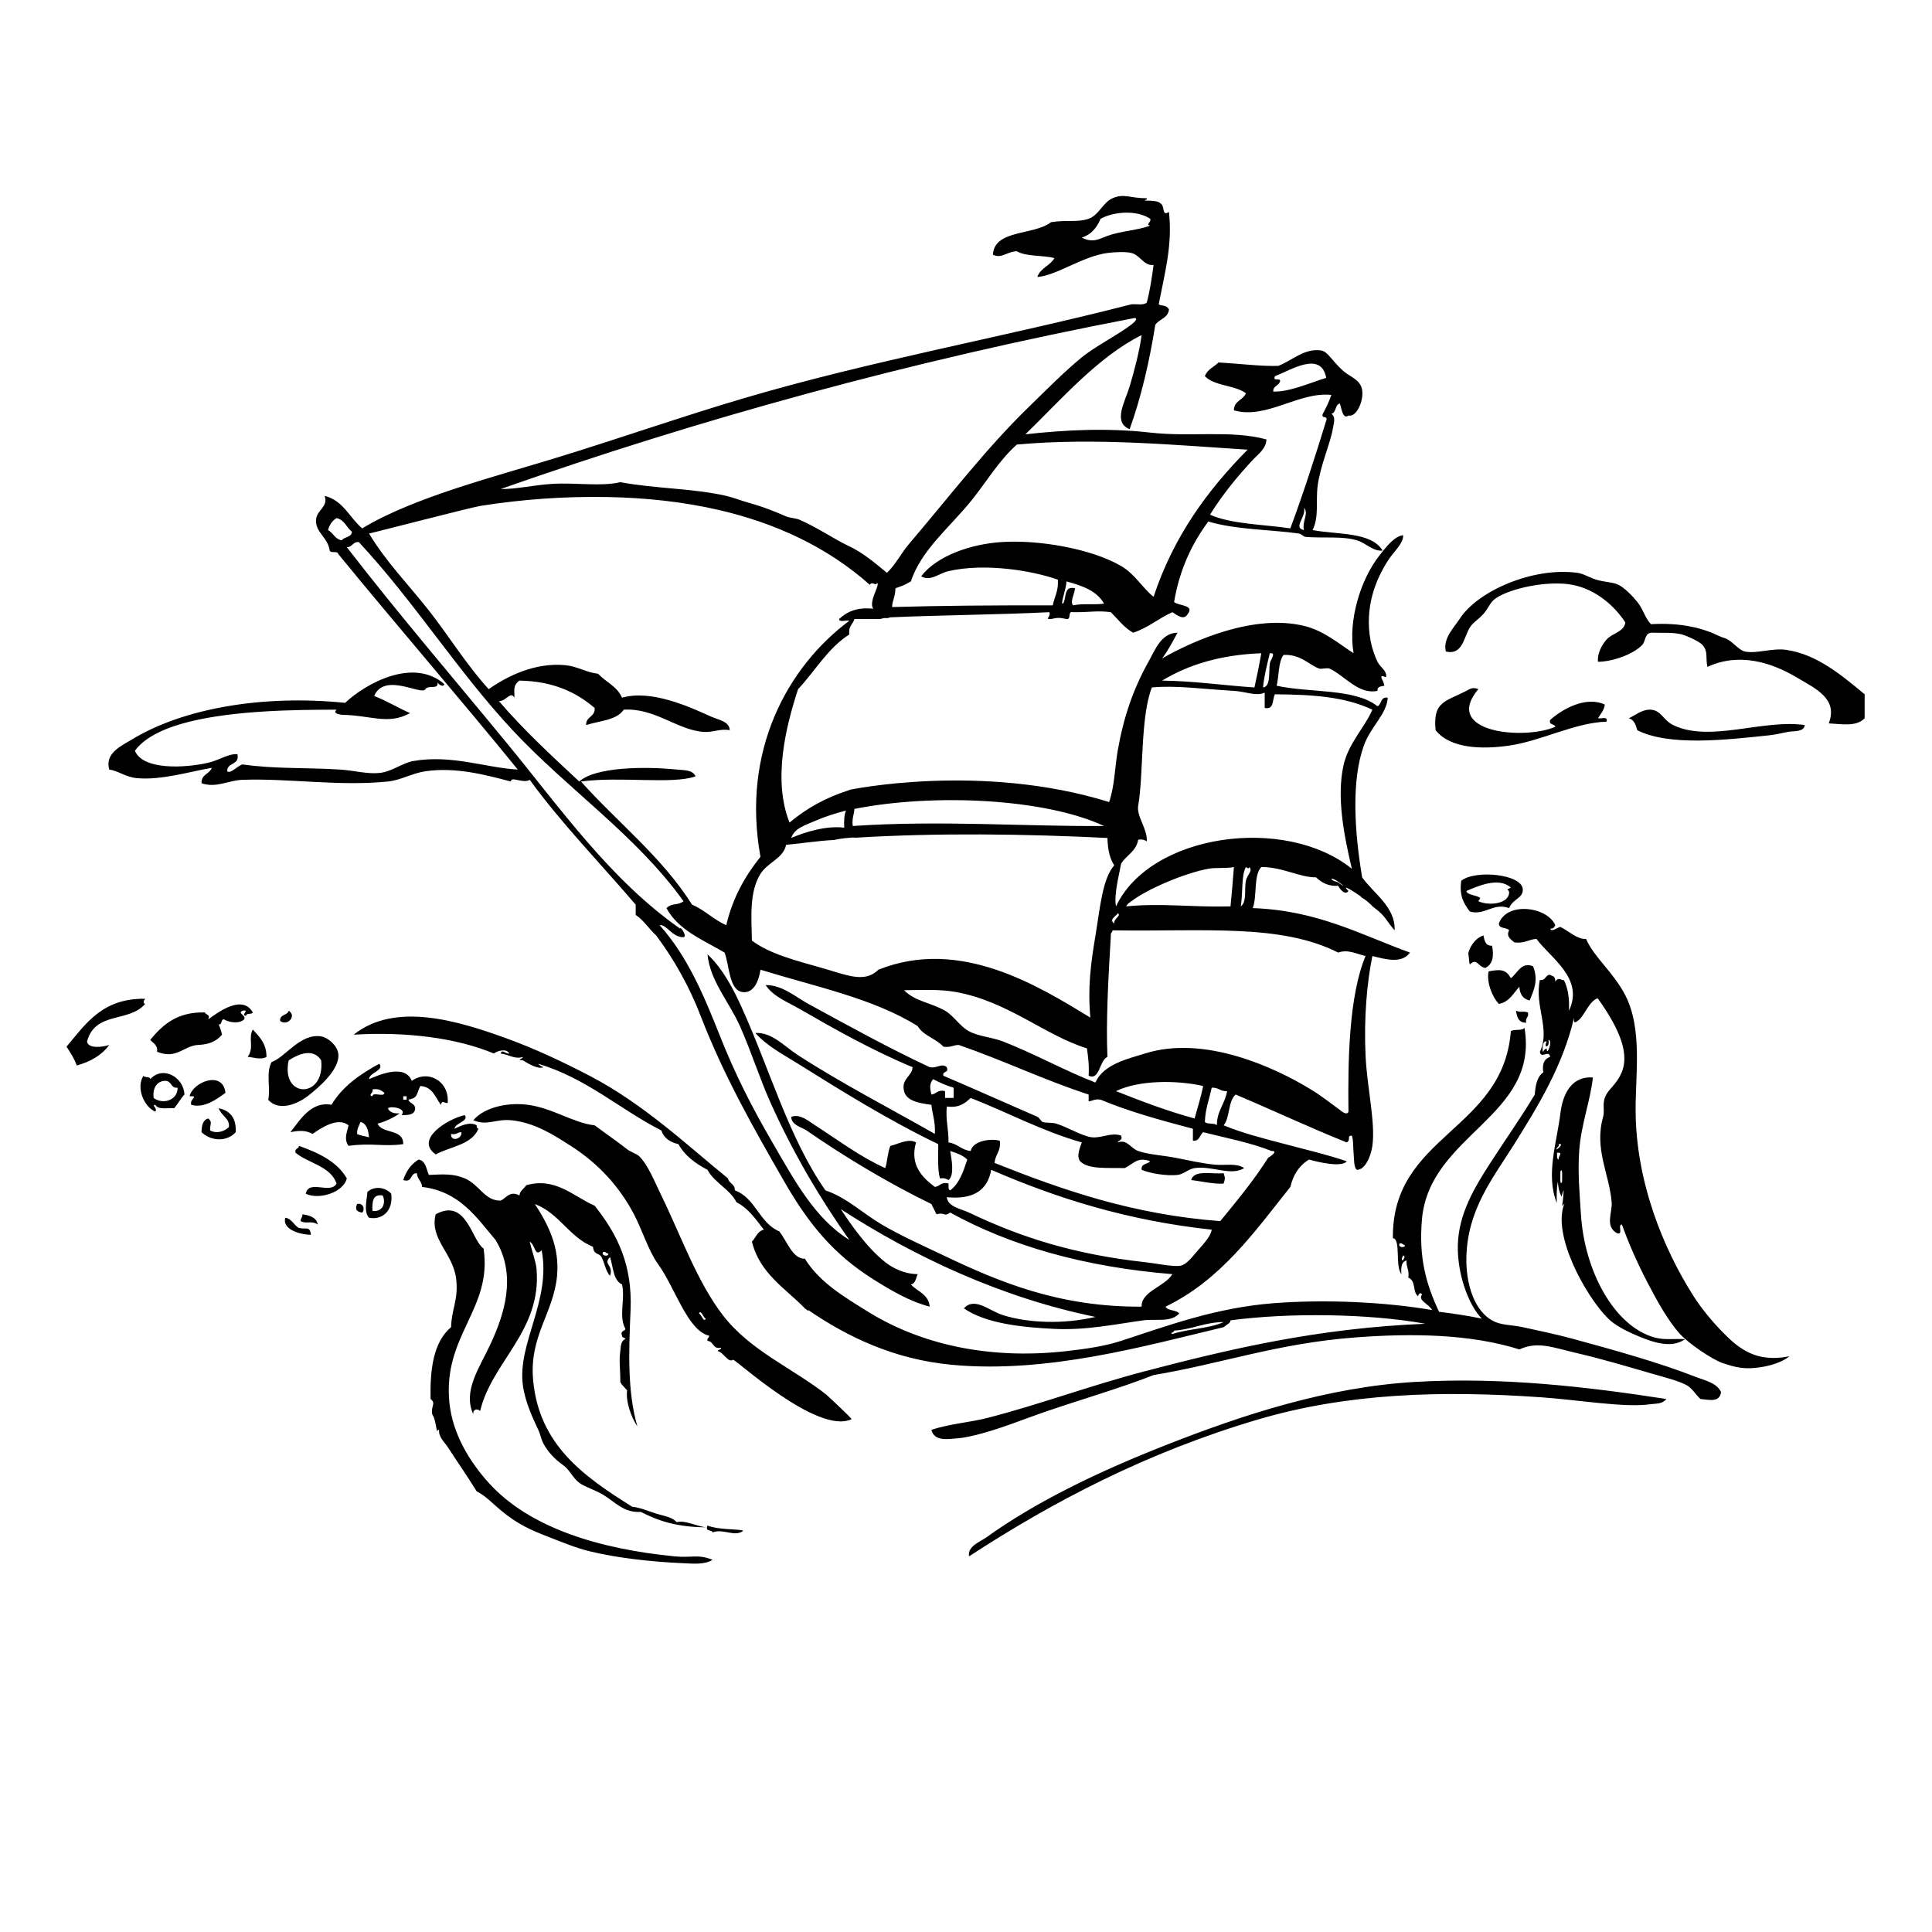 <svg xmlns="http://www.w3.org/2000/svg" xmlns:xlink="http://www.w3.org/1999/xlink" width="1000" zoomAndPan="magnify" viewBox="0 0 750 750" height="1000" preserveAspectRatio="xMidYMid meet" version="1.0"><defs><clipPath id="id1"><path d="M 25.328 76 L 724 76 L 724 607.5 L 25.328 607.5 Z M 25.328 76 " clip-rule="nonzero"/></clipPath></defs><g clip-path="url(#id1)"><path fill="#000000" d="M 593.137 393.027 C 590.926 392.32 590.871 393.238 588.492 392.363 C 588.891 394.848 589.527 397.082 592.473 397.016 C 591.992 394.98 593.617 395.059 593.137 393.027 Z M 320.668 541.301 C 307.531 531.023 291.246 524.371 280.613 510.562 C 270.504 497.43 264.117 479.133 256.727 464.082 C 254.086 458.707 251.66 452.316 248.102 448.809 C 247.203 447.926 244.734 447.152 243.457 446.148 C 239.039 442.691 235.367 440.219 230.848 436.852 C 222.746 435.984 214.562 430.184 204.969 428.887 C 198.004 427.945 188.473 429.379 183.738 434.863 C 188.992 437.188 192.473 434.312 198.332 434.863 C 207.793 435.75 215.59 441.02 221.559 444.824 C 232.344 451.695 240.496 460.703 246.109 471.387 C 249.18 477.23 251.887 485.844 255.398 490.641 C 262.082 499.773 266.824 516.535 275.305 518.531 C 275.27 519.379 274.453 519.449 274.641 520.523 C 277.148 520.664 276.566 523.91 279.953 523.18 C 279.941 524.055 278.785 523.785 278.621 524.504 C 280.879 524.918 282.664 529.234 284.559 527.84 C 285.23 527.352 317.391 557.176 330.555 550.926 C 330.895 550.766 321.055 541.602 320.668 541.301 Z M 271.324 509.895 C 272.098 508.117 273.059 511.629 273.977 511.891 C 273.203 513.664 272.242 510.16 271.324 509.895 Z M 595.129 375.102 C 590.531 373.254 589.16 377.742 586.504 379.75 C 584.648 376.086 581.992 376.293 577.875 377.094 C 577 381.223 579.234 386.973 581.855 389.711 C 585.973 388.957 587.457 385.574 589.82 383.066 C 589.977 386.012 591.273 387.812 593.801 388.383 C 595.605 384.078 597.234 380.34 595.129 375.102 Z M 585.84 289.441 C 598.402 287.629 611.25 280.543 623.66 280.145 C 624.34 277.918 621.594 279.113 620.344 278.82 C 621.32 277.145 622.684 275.852 622.996 273.508 C 615.43 270.027 606.207 275.5 601.762 279.484 C 601.184 281.617 603.484 280.859 603.754 282.141 C 591.645 287.418 559.633 284.418 573.895 267.531 C 571.543 266.574 570.5 267.551 569.25 268.191 C 561.082 272.398 556.145 272.309 557.309 283.469 C 562.973 290.605 575.219 290.977 585.84 289.441 Z M 549.348 536.457 C 515.34 538.445 482.605 549.156 452.469 561.027 C 426.949 571.078 402.586 582.656 382.797 596.883 C 380.527 598.516 375.562 600.16 376.16 604.188 C 408.934 582.812 445.348 563.754 488.297 551.066 C 522.832 540.859 559.191 539.68 598.445 542.438 C 613.094 543.461 630.961 546.605 640.91 545.09 C 642.852 544.793 645.219 545.172 646.883 543.098 C 616.371 538.367 583.219 534.48 549.348 536.457 Z M 575.887 363.148 C 572.227 364.324 570.344 368.16 569.949 370.289 C 570.117 369.848 570.277 373.688 570.578 374.438 C 573.309 371.676 573.645 375.207 576.551 375.766 C 579.637 374.332 579.969 370.84 579.203 367.133 C 576.676 367.227 576.258 365.211 575.887 363.148 Z M 649.539 281.477 C 645.641 279.578 644.926 275.824 640.91 275.496 C 637.52 275.227 634.375 277.98 632.285 278.82 C 634.355 279.402 635.02 281.391 635.602 283.469 C 647.984 289.738 669.848 287.234 686.695 285.457 C 689.039 285.211 691.758 284.582 693.992 284.133 C 696.211 283.684 700.219 284.336 700.629 281.477 C 684.555 279.047 663.75 288.391 649.539 281.477 Z M 624.324 511.891 C 626.926 514.441 630.898 516.555 635.602 518.531 C 640.574 520.617 648.527 523.891 654.184 519.855 C 650.195 519.609 646.188 520.305 642.238 519.191 C 626.477 514.754 615.055 493.195 613.707 471.387 C 613.191 462.992 612.457 455.465 613.043 446.816 C 613.742 436.566 617.434 427.176 618.352 418.262 C 610.32 417.727 606.715 424.211 605.742 432.203 C 604.391 443.34 599.949 456.105 604.352 466.996 C 604.273 464.195 604.238 461.281 604.773 458.676 C 604.84 460.684 605.273 462.754 606.188 464.551 C 606.398 463.848 606.676 462.652 607.023 461.996 C 606.883 463.953 606.781 466.203 606.402 468.125 C 606.762 467.844 607.078 467.516 607.336 467.137 C 602.293 479.34 615.715 503.43 624.324 511.891 Z M 605.082 444.824 C 605.121 444.777 605.035 444.168 605.082 444.156 C 608.266 443.598 601.93 448.43 605.082 444.824 Z M 605.082 450.137 C 604.18 449.93 604.531 448.473 604.418 447.48 C 607.125 447.277 604.77 448.867 605.082 450.137 Z M 606.406 458.766 C 605.379 460.797 605.82 455.887 605.742 454.785 C 606.77 452.754 606.328 457.66 606.406 458.766 Z M 693.332 252.258 C 688.09 251.504 681.684 253.871 677.406 252.922 C 675.164 252.426 673.281 249.801 670.77 248.273 C 669.734 247.645 668.633 247.527 667.453 246.949 C 661.188 243.852 652.699 241.633 640.91 242.301 C 638.578 239.973 637.957 236.582 635.602 233.664 C 633.848 231.492 630.73 228.223 628.301 227.027 C 626.062 225.918 622.762 225.984 619.676 225.035 C 616.973 224.199 614.703 222.695 612.379 222.379 C 595.074 220.008 573.539 229.449 566.598 240.305 C 564.648 243.352 559.969 247.945 561.285 252.922 C 567.781 254.445 568.215 247.422 570.578 243.625 C 571.852 241.574 573.781 240.633 575.887 238.312 C 577.633 236.383 578.496 233.738 580.531 232.34 C 586.586 228.176 601.293 225.273 610.387 227.027 C 619.648 228.809 626.809 235.293 630.957 241.633 C 630.504 245.301 625.949 245.723 623.66 248.273 C 621.691 250.469 619.988 253.953 620.344 256.906 C 625.703 256.859 633.855 254.23 637.594 250.266 C 638.867 248.914 638.426 245.375 641.574 245.617 C 645.129 245.77 649.391 245.367 652.855 246.281 C 655.367 246.949 659.977 249.301 660.82 250.266 C 663.223 253.023 662.004 254.746 662.809 258.898 C 674.863 253.281 687.293 256.949 697.312 262.883 C 704.902 267.375 713.598 271.211 709.922 280.812 C 714.883 281.062 720.645 282.227 723.855 278.82 L 723.855 269.523 C 714.984 262.199 705.41 253.996 693.332 252.258 Z M 585.84 352.523 C 587.289 348.848 591.316 348.766 591.145 345.223 C 590.867 339.328 572.719 337.551 567.262 341.902 C 566.371 347.879 568.398 350.945 570.578 353.852 C 576.426 355.535 579.656 350.273 585.84 352.523 Z M 573.895 349.871 C 573.758 349.809 574.832 348.738 574.555 348.539 C 572.984 347.406 569.527 347.461 569.25 345.883 C 573.695 343.969 581.84 340.324 586.504 344.559 C 583.902 345.84 585.895 344.934 585.84 346.547 C 585.688 350.773 578.246 351.793 573.895 349.871 Z M 668.777 517.199 C 664.391 512.711 660.348 507.711 657.5 503.258 C 645.641 484.699 635.012 458.664 634.941 430.879 C 634.906 417.113 637.625 399.352 630.957 386.391 C 626.328 377.391 618.848 371.715 615.699 364.477 C 612.363 364.758 609.098 361.492 605.742 359.832 C 604.672 359.941 602.324 362.059 601.762 360.492 L 602.426 360.492 C 603.168 360.352 603.461 359.754 603.754 359.168 C 600.734 352.004 584.961 349.844 581.855 358.5 C 581.84 360.734 584.926 359.855 585.84 361.156 C 584.621 363.441 586.312 364.535 587.828 365.805 C 591.758 366.414 593.332 364.668 596.453 364.477 C 601.91 371.918 615.07 379.801 609.062 392.363 C 609.324 387.457 608.645 383.488 607.074 380.414 C 606.629 381.012 605.078 378.863 603.754 381.078 C 603.781 378.477 602.352 379.023 601.762 378.422 C 599.738 378.387 600.172 380.812 597.785 380.414 C 595.582 390.496 601.996 399.637 597.785 408.305 C 598.195 411.254 601.352 407.34 601.762 410.297 C 599.574 410.98 598.555 412.84 599.109 416.27 C 596.75 417.898 596.066 421.195 595.793 424.902 C 590.957 433.074 584.637 442.031 578.539 451.461 C 572.5 460.812 566.234 471.145 565.93 483.336 C 565.664 494.156 569.809 506.254 575.223 511.891 C 569.93 510.766 564.344 509.938 558.637 509.234 C 553.512 498.352 550.723 487.977 551.996 473.375 C 554.883 440.273 597.59 433.543 591.809 399.008 C 590.898 400.309 587.746 399.363 586.504 400.332 C 583.484 439.074 540.223 440.586 540.719 480.68 C 543.922 480.926 541.461 491.637 544.039 494.625 C 543.805 491.957 544.047 489.766 546.027 489.312 C 545.809 491.969 547.211 492.996 546.688 495.953 C 549.953 497.344 548.148 501.859 550.672 503.258 C 550.117 502.949 551.574 501.141 551.996 502.59 C 550.391 504.906 554.434 505.957 555.977 508.57 C 537.836 505.434 514.418 504.336 494.27 505.914 C 472.07 507.645 453.176 514.637 435.215 520.523 C 428.824 522.613 421.371 523.672 413.984 524.504 C 382.434 528.066 356.215 521.145 337.012 509.234 C 327.828 503.535 318.16 497.859 312.461 488.648 C 307.664 488.758 305.523 481.777 302.512 478.023 C 294.742 474.727 293.328 465.078 285.258 462.09 C 285.375 459.539 282.965 459.512 282.602 457.441 C 267.566 445.312 250.168 428.695 228.855 417.598 C 218.762 412.344 207.531 407.023 196.344 402.992 C 178.246 396.469 153.555 388.672 137.293 401.66 C 157.453 400.438 176.996 402.832 191.699 408.965 C 193.156 407.871 196.672 406.895 197.668 408.965 C 196.492 409.363 194.918 407.02 194.355 408.965 C 197.773 409.422 199.812 411.312 202.98 410.297 C 202.848 411.188 200.223 411.531 202.98 411.621 C 204.902 412.82 209.023 415.285 210.941 414.277 C 210.16 413.957 209.438 413.57 208.953 412.953 C 227.824 418.633 240.473 430.547 256.727 438.844 C 257.711 441.848 260.148 443.391 263.363 444.156 C 265.891 448.711 269.996 451.688 274.641 454.117 C 277.43 459.297 283.223 461.469 285.922 466.738 C 290.637 469.098 293.402 473.41 296.535 477.359 C 294.012 477.93 293.422 480.438 291.891 482.008 C 294.973 494.422 304.824 500.055 312.461 507.902 C 312.461 507.922 312.461 507.938 312.461 507.957 C 312.91 508.207 313.305 508.52 313.633 508.883 C 313.668 508.734 313.715 508.621 313.789 508.57 C 328.918 518.945 347.055 527.715 369.527 529.816 C 406.508 533.281 444.352 522.523 475.027 515.207 C 476.438 513.996 477.68 513.648 477.684 512.551 C 500.051 509.555 531.207 509.863 553.328 513.883 C 511.719 515.543 477.156 523.723 443.84 532.477 C 423.23 537.891 403.305 545.305 383.461 550.402 C 376.258 552.25 368.992 552.637 361.562 555.051 C 362.688 559.781 368.41 558.562 371.516 558.371 C 374.301 558.195 378.277 557.273 381.469 556.375 C 390.227 553.926 397.074 551.051 404.695 548.41 C 419.25 543.371 434.723 538.961 447.824 533.801 C 474.199 529.395 495.754 521.5 526.121 519.191 C 547.676 517.559 570.551 517.758 589.82 523.844 C 596.898 520.551 602.879 523.125 611.715 525.172 C 621.633 527.461 631.793 530.496 640.91 533.141 C 645.832 534.562 651.941 536.102 654.848 537.785 C 657.117 539.105 658.457 541.695 660.152 543.098 C 663.992 543.461 667.426 544.457 668.117 540.441 C 666.48 536.75 661.605 535.82 658.164 534.465 C 644.148 528.945 625.379 523.758 611.055 519.855 C 604.012 517.938 597.227 516.527 591.145 515.207 C 587.422 514.398 583.336 514.422 580.531 513.219 C 572.082 509.586 569 497.945 569.25 487.984 C 569.715 469.402 579.504 457.445 587.828 444.156 C 597.418 428.859 606.75 413.449 611.055 395.023 C 610.867 396.961 611.215 397.305 612.379 396.352 C 614.855 394.906 616.836 388.504 620.234 387.547 C 636.352 409.949 630.082 417.117 624.988 422.914 C 621.121 427.305 623.23 430.355 622.332 433.535 C 618.785 446.109 624.719 455.551 625.652 466.738 C 625.965 470.531 622.941 476.051 627.641 478.688 C 630.434 479.711 627.746 475.254 629.633 475.367 C 631.965 481.953 635.414 489.98 639.586 497.941 C 643.105 504.664 647.43 512.66 652.191 517.867 C 655.543 521.527 664.539 527.727 668.777 529.152 C 671.805 530.172 675.227 531.285 679.398 531.145 C 684.398 530.98 690.969 529.512 694.656 526.496 C 681.938 529.098 675.125 523.688 668.777 517.199 Z M 544.699 489.312 C 543.516 488.824 544.605 488.105 544.699 487.32 C 545.879 487.809 544.797 488.527 544.699 489.312 Z M 543.371 482.672 C 544.441 482.484 544.512 483.301 545.363 483.336 C 545.625 484.625 542.34 484.309 543.371 482.672 Z M 455.121 517.867 C 453.859 517.293 455.84 517.469 455.785 516.535 C 462.867 516.098 467.57 513.281 475.027 513.219 C 469.438 515.812 461.246 515.801 455.121 517.867 Z M 600.434 406.973 C 599.848 407.266 599.25 407.559 599.109 408.305 C 598.707 408.703 598.434 403.707 600.434 404.32 C 599.004 407.078 601.77 406.77 601.098 403.656 C 603.059 403.961 600.297 410.523 600.434 406.973 Z M 142.598 462.75 C 142.648 464.82 140.926 470.289 143.262 472.711 C 148.207 473.734 152.719 470.211 151.887 463.414 C 149.652 460.852 145.254 460.234 142.598 462.75 Z M 144.586 470.055 C 144.453 466.605 144.598 463.422 148.57 464.082 C 149.883 466.914 148.629 470.621 144.586 470.055 Z M 84.871 430.215 C 86.16 433.453 89.254 434.18 88.852 437.52 C 87.301 439.133 84.23 440.25 81.551 438.844 C 81.52 435.957 82.551 435.793 80.891 434.199 C 78.715 434.68 78.301 436.918 78.238 439.512 C 81.871 443.047 88.074 443.359 91.508 439.512 C 91.777 433.93 89.258 431.137 84.871 430.215 Z M 98.141 393.027 C 94.152 385.949 84.801 392.805 80.891 395.688 C 81.648 393.598 79.844 394.07 79.562 393.027 C 68.668 392.754 63.152 397.855 58.328 403.656 C 59.418 405.004 61.293 405.559 60.984 408.305 C 68.617 411.371 71.355 405.918 76.906 405.648 C 81.176 405.441 83.785 404.375 86.195 401.66 C 85.977 400.789 85.691 399.484 84.871 397.676 C 86.398 397.879 85.609 395.758 86.863 395.688 C 89.066 397 92.945 397.512 94.824 395.688 C 95.539 393.988 91.969 393.363 94.16 392.363 C 97.254 391.785 93.246 394.086 95.488 394.359 C 95.59 393.129 97.734 393.949 98.141 393.027 Z M 96.152 410.297 C 97.656 410.227 101.145 411.652 103.449 410.297 C 103.445 404.984 100.668 402.453 98.141 399.668 C 96.219 403.094 98.82 406.551 96.152 410.297 Z M 58.328 418.926 C 58.23 417.699 56.082 418.52 55.676 417.598 C 52.664 422.398 56.07 429.848 60.32 431.543 C 61.23 430.027 58.609 429.047 60.32 428.887 C 61.223 430.859 64.906 430.055 67.617 430.215 C 69.047 428.539 70.113 426.512 71.602 424.902 C 71.328 418.086 63.188 413.559 58.328 418.926 Z M 59.656 426.23 C 59.051 421.84 61.531 419.438 64.305 419.59 C 66.762 419.727 66.254 422.555 68.949 422.246 C 69.051 427.102 63.223 428.934 59.656 426.23 Z M 73.594 425.566 C 77.574 425.414 73.422 426.52 74.254 428.887 C 79.191 430.387 84.281 426.617 87.527 424.238 C 86.562 415.387 74.852 419.996 73.594 425.566 Z M 131.316 408.965 C 130.855 405.715 127.207 402.73 124.684 402.324 C 116.566 401.023 110.676 410.504 105.441 412.285 C 103.113 416.523 105.129 422.445 104.113 426.895 C 108.453 431.871 116.02 428.141 119.375 425.566 C 123.758 422.207 132.168 414.98 131.316 408.965 Z M 112.074 411.621 C 115.984 409.082 121.656 406.789 124.684 411.621 C 126.223 426.773 108.801 426.414 112.074 411.621 Z M 156.531 444.156 C 156.676 438.039 148.398 440.352 146.582 436.191 C 149.902 435.309 152.699 433.902 155.207 432.207 C 152.844 432.355 151.23 431.762 150.562 430.215 C 151.82 429.168 158.191 430.332 155.871 432.871 C 158.586 432.934 161.086 432.777 161.176 430.215 C 161.051 428.348 159.012 428.398 158.523 426.895 C 162.293 426.133 161.48 425.055 163.168 421.582 C 167.949 421.891 168.98 425.945 171.129 428.887 C 171.707 426.957 172.125 428.141 173.785 428.223 C 174.547 419.695 166.195 415.078 159.852 419.59 C 157.055 412.586 146.266 417.676 143.262 418.926 C 143.453 416.219 149.246 415.648 147.242 412.953 C 139.762 416.977 132.992 421.711 128.664 428.887 C 120.883 427.359 116.461 434.777 112.738 439.512 C 116.219 438.801 118.668 438.742 121.363 440.176 C 124.379 438.09 131.078 433.395 135.297 436.852 C 134.992 438.84 133.234 442.039 135.297 444.824 C 144.176 443.547 148.871 445.246 156.531 444.156 Z M 156.531 425.566 L 157.859 425.566 L 157.859 426.895 L 156.531 426.895 Z M 144.586 422.914 C 147.012 422.48 148.125 423.355 149.234 424.238 C 149.141 426.141 144.68 423.664 144.586 425.566 C 142.602 425.129 145.223 424.148 144.586 422.914 Z M 139.941 435.527 C 142.395 436.172 142.949 438.715 143.262 441.504 C 141.75 441.023 139.875 440.91 138.617 440.176 C 138.551 438.117 139.43 437.004 139.941 435.527 Z M 116.055 444.824 C 116.047 446.141 114.246 445.672 114.73 447.48 C 119.805 451.695 128.211 452.582 130.652 459.434 C 128.41 463.781 119.723 457.703 118.715 463.414 C 123.777 465.871 133.305 462.969 134.633 457.441 C 130.809 450.867 123.711 447.566 116.055 444.824 Z M 180.418 432.871 C 173.867 434.332 160.812 442.27 169.141 448.141 C 174.891 445.047 183.125 444.43 185.73 438.184 C 185.211 438.035 184.957 437.625 185.062 436.852 C 182.43 435.227 178.543 437.164 176.441 438.184 C 176.848 435.664 182.117 435.391 180.418 432.871 Z M 179.09 439.512 C 179.602 442.086 174.855 443.539 175.109 440.176 C 177.141 440.656 177.531 439.496 179.09 439.512 Z M 117.383 471.387 C 117.531 472.641 116.637 472.848 116.719 474.043 C 118.902 475.266 120.941 473.676 123.355 475.367 C 122.84 472.562 120.258 471.824 117.383 471.387 Z M 116.055 476.699 C 114.023 475.633 113.387 473.168 110.75 472.711 C 109.516 476.965 115.656 479.203 120.703 479.352 C 120.336 475.797 118.789 477.375 116.055 476.699 Z M 462.418 458.105 C 465.441 458.395 471.797 459.855 475.027 459.434 C 475.625 457.484 475.625 457.391 475.027 455.445 C 470.359 455.867 463.426 454.02 462.418 458.105 Z M 192.363 481.344 C 200.895 495.301 195.496 510.844 190.375 521.848 C 186.031 531.172 179.582 540.016 183.738 549.074 C 183.426 547.008 185.402 546.703 186.391 547.746 C 190.914 528.633 210.309 516.703 208.289 492.633 C 208.043 489.711 206.457 485.645 205.633 482.008 C 207.898 483.262 207.512 488.176 210.277 485.328 C 214 505.051 200.777 521.402 202.98 537.785 C 203.855 544.316 207.023 550.953 208.953 555.051 C 209.805 556.871 210.09 558.754 210.941 560.363 C 213.328 564.863 216.941 567.586 218.902 568.992 C 221 570.5 222.488 573.84 224.875 575.633 C 226.977 577.215 230.977 578.352 234.164 580.281 C 239.012 583.223 242.098 587.301 248.766 586.926 C 255.902 590.566 263.004 592.801 273.977 592.898 C 270.105 592.398 265.898 590.023 262.699 590.906 C 260.836 588.789 257.434 588.453 254.734 587.586 C 251.656 586.598 248.691 585.266 245.445 584.93 C 226.316 573.004 209.258 560.742 206.961 535.793 C 205.387 518.641 214.863 509.832 216.25 495.289 C 217.32 484.039 212.664 475.082 207.625 467.402 C 217.109 470.969 220.895 480.238 230.188 484 C 230.578 487.375 232.504 486.203 233.5 487.984 C 234.75 490.277 235.086 493.484 236.82 495.289 C 238.305 490.898 233.895 490.844 236.82 487.984 C 238.066 491.828 237.98 497 241.465 498.609 C 242.816 504.125 240.043 510.996 242.789 515.875 C 242.508 516.918 240.707 516.441 241.465 518.531 C 241.473 519.41 242.625 519.137 242.789 519.855 C 240.883 520.375 240.996 523.117 240.801 524.504 C 240.234 528.508 240.836 531.418 240.801 536.457 C 241.395 537.855 242.641 538.602 243.457 539.777 C 242.805 543.875 245.102 550.43 247.434 553.723 C 243.422 540.008 244.141 523.848 244.785 508.57 C 245.52 491.016 239.785 479.328 230.848 468.062 C 222.539 464.426 215.68 456.883 204.309 460.098 C 202.891 461.988 201.848 462.273 201.652 464.082 C 197.934 461.988 196.234 465.348 194.355 466.07 C 188.172 466.242 186.102 459.832 180.418 457.441 C 176.059 455.602 172.297 455.82 166.484 456.109 C 165.461 453.816 165.32 450.637 162.504 450.137 C 159.586 451.863 157.684 454.605 156.531 458.105 C 160.336 459.254 159.031 455.297 161.84 455.445 C 161.934 457.789 163.738 458.418 163.832 460.758 C 178.426 462.531 184.852 472.484 192.363 481.344 Z M 234.164 485.992 C 235.234 485.805 235.309 486.621 236.156 486.656 C 236.418 487.945 233.133 487.625 234.164 485.992 Z M 262.035 604.188 C 232.914 601.367 205.578 593.215 189.711 575.633 C 182.289 567.41 175.645 556.574 174.449 544.426 C 171.863 518.273 191.262 508.191 187.719 484.664 C 183.125 481.648 181.09 464.82 169.141 471.387 C 166.633 481.09 175.941 486.363 177.102 496.617 C 178.004 504.578 175.27 508.273 175.109 515.207 C 168.176 521.008 166.914 531.691 167.148 543.098 C 169.457 544.859 167.113 545.801 167.812 549.074 C 169.121 550.93 169.281 554.957 169.801 555.715 C 169.84 555.309 169.902 554.926 170.465 555.051 C 170.129 557.828 172.711 560.016 173.785 561.691 C 177.289 567.152 180.859 572.168 185.062 578.957 C 188.516 580.656 191.203 583.641 194.355 586.262 C 200.863 591.668 205.715 593.848 213.598 596.883 C 219.07 598.988 223.398 600.852 228.855 602.195 C 239.207 604.742 252.582 606.297 265.352 606.844 C 269.164 607.008 273.484 607.461 276.633 605.516 C 270.879 603.219 268.543 604.816 262.035 604.188 Z M 276.633 594.891 C 280.691 593.215 285.223 596.875 288.578 594.227 C 286.172 593.414 279.344 594.004 274.641 592.234 C 273.594 594.836 276.363 593.609 276.633 594.891 Z M 33.781 404.32 C 36.941 392.461 50.152 397.051 56.34 389.711 C 55.309 389.535 55.879 388.25 56.34 387.719 C 39.727 387.473 33.32 397.438 25.816 406.312 C 27.293 408.594 28.812 410.836 29.797 413.617 C 35.176 412.133 39.52 409.621 42.406 405.648 C 40.094 406.441 34.266 407.309 33.781 404.32 Z M 108.758 396.352 C 111.629 398.449 115.305 394.391 112.074 392.363 C 111.582 394.309 108.492 393.652 108.758 396.352 Z M 138.617 467.402 C 137.793 469.32 138.277 470.43 140.609 470.719 C 141.734 469.602 141.137 466.82 138.617 467.402 Z M 53.02 302.059 C 62.672 303.016 74.02 299.41 82.219 298.078 C 81.359 300.539 78.043 300.539 78.238 304.051 C 84 306.027 88.516 302.926 94.16 302.723 C 112.156 302.09 131.352 305.312 150.562 303.387 C 155.609 302.883 159.945 300.164 165.16 299.402 C 176.973 297.676 188.727 300.859 198.332 303.387 C 198.297 301.148 203.113 304.34 205.633 302.723 C 218.238 319.992 233.02 335.082 246.773 351.195 L 246.773 355.18 C 249.973 357.289 251.938 360.637 254.734 363.148 C 261.695 372.5 267.562 382.883 271.988 394.359 C 280.961 417.633 292.609 438.09 304.5 458.766 C 314.125 475.5 323.863 487.105 339.004 496.617 C 345.898 500.949 353.102 505.211 360.902 507.238 C 360.48 502.348 356.117 501.406 353.602 498.609 C 355.492 498.289 355.508 496.09 356.258 494.625 C 350.887 494.555 346.41 492.152 343.648 489.977 C 336.484 484.344 330.129 475.074 326.398 469.395 C 354.609 487.676 388.492 503.707 425.262 511.227 C 413.184 514.066 399.605 513.719 389.434 510.562 C 383.945 508.859 378.395 503.297 374.172 507.902 C 382.711 513.812 396.777 515.27 409.34 515.875 C 421.684 516.465 432.785 514.082 443.84 512.551 C 448.746 511.875 454.52 513.504 457.773 509.895 C 456.652 508.367 453.348 509.016 452.469 507.238 C 473.805 496.941 486.895 478.391 500.906 460.758 C 502.066 455.945 504.418 452.32 508.207 450.137 C 511.438 451.09 520.949 453.336 522.805 450.801 C 515.258 448.246 506.875 446.254 498.918 444.156 C 490.633 441.98 482.418 439.918 475.027 436.852 C 477.508 433.805 476.688 427.453 479.672 424.902 C 494.797 431.27 507.094 437.16 522.805 443.496 C 524.676 442.355 522.555 440.887 524.789 440.84 C 525.43 442.676 525.223 444.961 525.457 447.48 C 525.676 449.816 525.508 453.441 526.785 454.117 C 530.066 454.156 532.258 448.484 532.758 444.824 C 534.012 435.578 530.68 422.402 530.102 409.629 C 529.434 394.973 530.668 381.242 532.758 371.117 C 538.043 372.453 544.199 374.176 547.352 369.789 C 528.188 362.852 511.516 353.418 486.309 352.523 C 488.105 347.902 486.523 339.902 489.625 336.586 C 497.715 336.508 504.879 340.734 510.859 340.574 C 512.945 342.473 515.32 344.082 519.484 343.891 C 520.039 344.938 522.094 347.855 523.469 345.883 C 520.469 342.945 524.879 345.66 528.109 347.875 C 528.906 349.02 529.133 348.125 532.938 351.934 C 538.309 355.965 537.637 356.859 541.383 361.156 C 541.797 352.125 533.238 346.883 528.773 340.574 C 525.895 323.254 524.453 303.355 529.438 289.441 C 532.098 282.023 538.316 277.297 538.727 270.848 C 535.789 270.344 536.445 273.441 534.746 274.172 C 526.047 267.164 508.48 269.027 495.598 266.203 C 496.535 262.27 496.199 257.062 498.25 254.254 C 504.895 253.828 508.457 258.363 512.188 259.562 C 512.957 259.809 515.246 259.133 516.168 259.562 C 521.988 262.27 527.367 269.754 534.746 268.191 C 534.547 266.441 536.129 266.48 537.398 266.203 C 537.289 264.145 534.414 261.453 538.062 262.883 C 538.566 260.418 535.82 259.102 534.746 256.906 C 533.734 254.836 532.605 251.637 532.094 248.938 C 529.559 235.531 534.195 224.871 538.727 217.73 C 541.055 214.066 544.855 211.004 544.699 207.77 C 541.332 208.098 538.043 212.379 535.41 215.738 C 528.188 224.957 523.258 240.844 525.457 253.586 C 519.504 249.719 513.848 244.797 506.211 242.961 C 486.852 238.309 463.719 248.434 451.141 255.578 C 453.449 252.574 455.238 249.055 457.113 245.617 C 450.746 245.645 448.312 252.504 445.832 256.906 C 439.984 267.301 436.16 278.398 433.891 291.438 C 432.734 298.078 432.738 304.879 430.57 311.355 C 380.949 295.93 330.125 306.527 329.727 306.613 C 329.723 306.645 329.723 306.676 329.715 306.707 C 320.621 309.555 312.977 313.863 306.492 319.324 C 299.902 302.719 305.074 282.043 309.809 267.531 C 316.457 260.465 321.34 251.625 329.715 246.281 C 329.242 243.148 331.074 242.332 331.703 240.305 L 341.656 240.305 C 344.688 239.48 343.344 240.379 345.637 239.645 C 364.91 238.789 388.348 238.605 407.348 237.652 C 408.125 239.387 405.301 240.508 408.012 240.305 C 410.648 239.727 411.344 239.727 413.984 240.305 C 416.082 240.633 414.23 237.012 416.637 237.652 C 423.328 237.73 425.883 236.922 431.234 237.652 C 434.004 240.418 436.34 243.609 439.859 245.617 C 445.73 243.746 449.738 240.008 455.121 237.652 C 456.891 238.742 459.574 241.07 461.094 238.312 C 463.941 234.77 457.164 235.188 455.785 233.664 C 457.93 220.98 462.754 210.98 469.055 202.457 C 480.047 205.688 492.742 205.52 504.227 207.105 C 505.191 207.238 506.016 208.363 506.879 208.434 C 513.84 208.992 520.957 208.031 526.785 209.762 C 530.234 210.785 532.961 214.105 536.738 213.746 C 532.336 206.422 519.418 207.609 509.531 205.777 C 512.141 200.605 510.719 194.516 511.52 188.512 C 512.621 180.309 516.469 172.254 517.496 165.938 C 517.785 164.129 518.605 161.855 516.832 160.621 C 518.852 160.215 518.129 157.051 520.148 156.641 C 520.781 158.566 521.277 162.992 523.469 161.289 C 526.504 162.168 529.527 155.562 528.773 151.328 C 528.059 147.289 524.078 146.332 521.477 144.023 C 516.973 140.027 515.516 136.465 512.852 136.055 C 506.504 135.078 501.809 139.801 496.262 142.031 C 489.91 142.289 480.762 141.125 473.039 140.703 C 471.254 142.461 468.668 143.414 467.73 146.016 C 471.359 149.91 479.348 149.441 483.652 152.656 C 482.605 155.367 479 155.523 479.008 159.297 C 491.629 162.938 504.266 151.91 516.832 153.32 C 515.898 155.93 514.793 158.363 513.516 160.621 C 512.691 162.773 515.66 161.129 514.84 163.277 C 510.469 177.496 505.945 191.566 500.906 205.113 C 490.32 203.535 478.16 203.531 469.719 199.801 C 474.68 191.812 480.535 184.766 486.309 178.555 C 488.355 176.344 491.613 174.105 491.617 170.582 C 477.816 166.859 462.453 169.734 446.496 167.926 C 429.711 166.031 413.559 166.895 398.059 168.594 C 411.98 155.082 426.324 138.449 443.18 130.078 C 442.348 136.227 440.477 143.484 438.531 150 C 436.801 155.824 431.828 163.949 438.531 166.602 C 442.973 154.223 446.172 140.602 448.484 126.094 C 449.98 123.828 453.453 123.539 453.793 120.121 C 452.621 118.074 450.988 119.016 449.816 118.129 C 452.344 105.016 455.148 95.258 453.793 82.27 C 450.828 84.172 452.348 79.871 450.477 78.949 C 448.938 77.34 443.547 78.273 444.504 77.621 C 444.91 77.586 445.289 77.52 445.172 76.957 C 438.586 76.977 436.414 74.969 431.898 76.957 C 428.09 78.633 426.605 83.512 422.609 84.926 C 418.383 86.422 414.004 85.262 408.012 86.254 C 401.258 91.465 386.004 89.008 385.449 98.871 C 388.824 100.586 391.09 97.535 394.738 97.543 C 398.348 99.688 404.797 98.988 409.34 100.199 C 407.656 103.164 403.867 104.023 402.703 107.504 C 409.77 107.16 420.355 99.441 429.906 98.207 C 433.035 97.805 436.977 97.668 439.195 98.207 C 442.656 99.047 444.02 103.297 447.824 102.855 C 447.133 107.914 446.398 112.938 445.172 117.465 C 444.066 118.574 441.273 117.992 439.195 118.129 C 389.699 130.887 338.191 139.988 288.578 154.648 C 265.527 161.457 241.41 169.859 217.578 177.223 C 192.449 184.988 160.707 192.945 140.609 205.113 C 135.66 200.992 133.297 194.277 126.008 192.496 C 127.559 196.875 122.934 197.844 122.695 201.793 C 122.391 206.754 127.258 208.523 128.004 213.746 C 128.402 214.891 131.148 213.695 131.316 215.074 C 154.191 243.016 179.352 272.098 200.988 298.738 C 188.645 298.09 175.402 292.836 160.512 295.422 C 156.082 296.188 152.195 299.578 147.242 300.066 C 142.395 300.547 137.449 299.078 131.984 298.738 C 118.211 297.895 106.598 298.551 94.16 296.746 C 92.188 297.238 89.574 300.535 88.188 299.402 C 88.133 295.805 93.082 297.219 92.172 292.762 C 88.602 292.543 85.105 295.105 80.891 296.082 C 72.078 298.129 55.535 299.121 52.359 291.438 C 56.617 285.66 65.082 282.254 73.594 280.145 C 91.184 275.797 114.219 275.512 130.652 275.496 C 129.285 276.809 131.113 277.27 132.645 277.488 C 143.957 277.621 150.594 281.562 159.188 276.828 C 154.418 274.738 150.207 272.09 145.254 270.188 C 149.277 260.785 163.742 270.195 165.16 267.531 C 166.102 265.758 170.508 267.914 169.801 264.875 C 169.988 265.477 172.273 267.105 172.457 265.539 C 160.441 255.117 141.969 265.309 133.973 272.844 C 101.406 269.527 70.902 275.234 51.695 286.785 C 47.016 289.602 40.605 292.332 42.406 298.738 C 45.812 299.172 48.637 301.625 53.02 302.059 Z M 494.27 151.992 C 494.152 149.66 496.508 149.809 496.922 148.008 C 497.188 146.414 493.902 148.375 494.938 146.016 C 500.918 143.844 512.777 135.914 514.84 146.68 C 508.531 148.602 500.559 152.242 494.27 151.992 Z M 506.211 197.145 C 508.207 199.395 505.328 202.422 506.211 205.777 C 501.738 204.844 507.148 200.703 506.211 197.145 Z M 446.496 87.582 C 441.25 89.52 435.387 89.602 429.906 91.566 C 426.727 92.707 424.301 94.484 419.953 92.23 C 423.66 91.066 425.805 88.348 427.254 84.926 C 432.547 82.027 441.438 81.504 446.496 84.926 C 447.133 86.164 444.508 87.145 446.496 87.582 Z M 465.074 485.328 C 463.023 487.676 460.809 490.734 458.441 491.305 C 455.766 491.949 449.266 490.5 444.504 489.977 C 417.09 486.965 396.301 480.359 376.16 470.719 C 373.086 469.25 367.98 468.547 367.535 464.742 C 377.855 465.773 383.395 462.02 384.789 454.117 C 410.086 465.102 437.637 473.832 470.383 477.359 C 470.043 479.902 467.215 482.875 465.074 485.328 Z M 472.375 436.852 C 471.488 435.746 468.613 436.633 467.73 435.527 C 467.891 430.371 469.473 426.648 470.383 422.246 C 473.02 422.043 473.715 423.781 476.355 423.574 C 475.555 428.531 472.41 431.137 472.375 436.852 Z M 519.484 369.789 C 523.34 368.406 526.555 370.34 530.102 371.117 C 523.652 386.621 523.223 411.547 523.469 431.543 C 522.859 433.344 520.273 430.965 520.148 430.879 C 516.898 428.539 513.355 425.664 508.871 422.914 C 494.676 414.203 467.324 401.73 444.504 408.965 C 438.516 410.867 428.324 412.961 425.262 420.254 C 413.328 415.648 401.957 409.227 389.434 404.32 C 385.184 402.656 379.934 402.363 376.16 400.332 C 372.555 398.395 370.316 394.34 366.871 392.363 C 361.266 389.145 355.336 388.832 350.949 384.398 C 357.977 384.332 364.758 383.977 370.855 385.062 C 391.293 388.691 405.422 401.844 421.945 406.973 C 422.422 410.262 422.855 413.59 422.609 417.598 C 426.98 419.578 426.703 411.645 429.906 410.297 C 429.305 396.539 430.227 380.012 431.234 363.148 C 431.047 362.074 431.863 362.004 431.898 361.156 C 467.621 361.699 497.113 358.473 519.484 369.789 Z M 467.062 421.582 C 466.199 426.027 464.859 429.996 463.75 434.199 C 452.961 431.27 443.059 427.457 433.227 423.574 C 442.07 419.262 456.73 419.242 467.062 421.582 Z M 432.562 358.5 C 430.215 356.953 433.516 355.535 433.891 354.52 C 435.562 355.391 432.148 356.695 432.562 358.5 Z M 437.207 351.863 C 437.574 350.844 438.484 350.418 439.195 349.871 C 445.484 345.043 459.988 338.918 469.055 337.254 C 472.125 336.688 475.617 337.23 479.008 336.586 C 478.613 341.727 478.18 346.82 477.684 351.863 C 461.516 352.23 451.215 350.484 437.207 351.863 Z M 481.664 351.863 C 482.582 346.074 481.805 340.016 483.652 336.586 C 484.242 336.996 484.844 337.391 484.98 336.586 C 486.449 338.086 484.164 339.531 483.652 341.902 C 482.98 345.031 484.141 350.148 481.664 351.863 Z M 519.484 342.566 C 518.836 342.102 517.676 342.289 516.832 341.234 C 517.59 340.254 524.777 346.34 519.484 342.566 Z M 492.941 253.586 C 495.664 253.281 493.164 256.074 492.941 257.57 C 492.48 260.707 493.371 266.621 490.293 266.867 C 490.789 262.055 491.922 257.875 492.941 253.586 Z M 489.625 253.586 C 488.848 258.121 487.941 262.527 486.973 266.867 C 474.938 266.07 463.809 264.375 451.141 264.211 C 461.312 258.012 473.859 254.188 489.625 253.586 Z M 435.215 335.262 C 437.238 331.973 441.094 330.52 441.852 325.965 C 443.391 325.75 444.402 326.07 445.172 326.629 C 445.527 321.711 441.094 317 441.852 312.688 C 443.98 300.609 442.629 278.328 447.16 266.867 C 456.512 265.973 466.863 267.512 479.008 268.191 C 483.512 268.449 487.77 270.422 490.953 268.859 L 490.953 274.836 C 494.797 275.582 493.801 271.488 494.938 269.523 C 509.465 269.633 522.02 270.426 532.758 275.496 C 529.621 282.688 523.316 288.664 521.477 297.41 C 518.914 309.586 521.633 323.926 524.789 337.254 C 498.863 316.359 446.516 323.613 433.227 351.863 C 432.375 347.457 434.316 340.121 435.215 335.262 Z M 331.703 314.012 C 362.863 307.875 405.879 310.031 428.582 320.652 C 398.078 320.887 364.953 318.352 331.039 320.652 C 330.652 317.824 331.52 316.258 331.703 314.012 Z M 316.445 318.66 C 320.043 317.094 324.434 315.648 328.387 314.672 C 327.699 316.422 327.594 318.75 327.723 321.316 C 321.098 320.41 312.641 322.902 307.156 325.301 C 308.398 321.469 312.859 320.227 316.445 318.66 Z M 305.164 327.957 C 311.441 327.395 317.289 326.402 323.801 326.074 C 325.488 325.621 331.062 324.926 332.023 325.203 C 363.504 323.254 398.43 323.719 429.906 325.301 C 430.016 329.617 430.762 333.301 432.562 335.926 C 427.98 340.938 427 352.73 425.262 363.148 C 423.41 374.27 422.227 383.195 423.273 395.023 C 402.988 382.691 372.711 363.777 340.992 376.434 C 335.652 381.824 328.496 378.426 319.098 375.766 C 308.895 372.875 298.758 370.297 291.891 365.141 C 291.676 355.566 290.879 346.246 295.211 339.242 C 297.988 334.754 304.141 333.215 305.164 327.957 Z M 416.637 234.996 C 415.156 233.68 417.289 230.371 417.301 228.355 C 412.75 227.34 414.117 232.246 412.656 234.332 C 411.438 234.801 414.02 228.387 413.984 225.699 C 420.078 227.34 425.82 229.344 428.582 234.332 C 424.496 234.91 420.25 234.16 416.637 234.996 Z M 484.316 174.566 C 468.801 190.25 455.566 208.215 447.824 231.672 C 443.57 228.398 440.688 222.906 435.215 219.723 C 423.754 213.047 403.391 209.457 388.77 210.426 C 376.879 211.215 363.812 215.684 357.582 223.707 C 361.277 225.848 364.352 222.594 368.199 221.711 C 382.406 218.461 400.828 221.516 410.664 225.035 C 410.98 229.336 409.348 231.684 408.672 234.996 C 383.059 234.969 365.836 235.113 346.301 235.656 C 346.398 232.996 347.441 232.176 347.633 228.355 C 350.52 227.328 350.812 227.266 353.602 225.699 C 357.762 213.191 368.938 204.578 377.488 193.824 C 383.266 186.566 387.789 178.816 394.738 172.574 C 425.293 169.793 456.75 172.828 484.316 174.566 Z M 440.523 123.438 C 442.438 123.832 438.719 126.375 437.207 127.426 C 432.223 130.887 424.578 134.938 419.953 138.711 C 413.273 144.164 406.23 151.32 399.383 157.969 C 382.66 174.219 368.359 193.012 352.938 211.09 C 349.93 214.617 347.672 219.16 344.312 222.379 C 339.852 218.738 335.141 214.559 329.051 211.754 C 324.668 209.734 317.012 204.645 310.473 201.793 C 308.898 201.109 306.613 201.094 305.164 200.465 C 301.129 198.715 296.594 196.816 290.566 195.152 C 287.785 194.383 284.465 193.062 281.941 192.496 C 268.48 189.48 255.113 189.801 240.801 187.184 C 233.234 188.969 223.578 187.27 214.258 187.848 C 207.098 188.293 200.391 189.941 194.355 189.84 C 271.457 162.75 353.043 140.145 440.523 123.438 Z M 279.238 198.02 C 300.633 202.996 320.805 212.047 337.68 227.027 C 338.559 225.398 340.148 227.754 340.328 226.359 C 342.223 226.262 336.93 233.473 339.004 236.32 C 332.539 235.609 328.73 237.551 325.734 240.305 C 325.812 241.773 328.551 240.59 329.715 240.969 C 305.738 258.852 287.75 291.406 295.211 332.605 C 289.324 339.992 284.438 348.387 281.941 359.168 C 277.008 357.02 273.645 353.301 268.668 351.195 C 256.934 332.617 239.852 319.387 225.539 303.387 C 240.578 301.309 260.969 304.574 269.996 301.395 C 268.992 298.785 265.43 299.02 262.699 298.738 C 250.094 297.445 230.902 297.77 224.875 303.387 C 214.105 293.363 203.281 283.387 193.688 272.18 C 196.41 272.312 198.266 268.059 199.664 270.848 C 199.902 268.723 198.781 266.203 201.652 264.211 C 214.711 264.426 223.684 268.723 230.848 274.836 C 231.098 278.406 227.418 278.043 227.531 281.477 C 232.695 279.781 239.41 279.637 242.129 275.496 C 254.285 274.742 262.965 283.484 273.312 284.133 C 276.887 284.352 279.723 282.754 283.266 283.469 C 283.227 280.012 278.867 279.469 275.969 278.152 C 267.668 274.391 252.859 267.586 241.465 270.848 C 239.633 266.484 235.168 264.758 232.176 261.555 C 227.703 261.078 224.141 258.684 219.566 258.234 C 207.617 257.059 196.812 262.547 189.711 267.531 C 181.062 258.066 174.324 246.977 166.484 236.988 C 158.668 227.023 149.781 218.043 143.262 207.105 C 143.332 207.223 182.711 196.988 186.551 196.379 C 202.863 193.797 219.258 192.648 235.77 192.949 C 250.387 193.215 265.082 194.727 279.238 198.02 Z M 132.645 209.762 C 130.008 209.301 129.371 206.84 127.34 205.777 C 127.91 203.699 128.98 202.109 130.652 201.129 C 133.758 201.785 134.512 204.793 136.629 206.441 C 136.453 208.699 133.637 208.32 132.645 209.762 Z M 197.008 288.781 C 176.094 263.32 154.656 238.344 134.633 212.418 C 136.852 212.418 136.898 210.258 139.281 210.426 C 160.926 233.656 177.504 260.41 199 283.469 C 220.328 306.352 246.879 324.113 265.352 349.871 C 262.828 351.68 261.086 350.352 258.715 352.523 C 263.363 361.156 272.938 364.855 281.277 369.789 C 283.059 374.242 282.977 384.066 287.91 385.062 C 291.945 385.875 294.391 381.969 295.211 376.434 C 316.328 382.965 339.305 387.641 356.258 398.344 C 358.461 402.117 363.391 403.156 366.211 406.312 C 368.879 406.766 369.996 405.676 372.18 405.648 C 389.457 411.598 405.094 419.191 422.609 424.902 L 422.609 427.559 C 424.168 427.348 425.102 426.512 427.254 426.895 C 438.324 431.531 450.664 434.898 463.086 438.184 L 463.086 442.832 C 465.766 443.078 465.684 440.559 467.062 439.512 C 476.066 441.789 485.559 443.582 493.605 446.816 C 496.508 446.699 492.984 449.059 492.281 449.473 C 486.707 458.281 480.18 466.137 473.703 474.043 C 439.566 471.457 412.387 461.914 386.113 451.461 C 386.277 448.09 388.699 446.969 388.105 442.832 C 384.648 441.824 377.555 442.883 376.824 446.816 C 373.191 446.469 371.738 443.934 368.199 443.496 C 368.328 438.5 367.039 434.918 367.535 429.547 C 372.363 430.176 374.637 428.242 376.824 426.23 C 391.316 431.871 404.297 439.02 419.953 443.496 C 419.305 445.406 417.746 448.77 419.293 450.801 C 422.617 454.109 430.125 453.242 436.543 453.453 C 439.891 451.988 441.453 448.879 446.496 450.801 C 445.527 452.039 442.855 451.582 443.18 454.117 C 446.336 455.516 453.02 456.574 457.113 456.109 C 459.449 455.844 461.367 453.809 463.75 453.453 C 470.559 452.445 477.793 456.688 482.992 453.453 C 479.93 451.395 475.711 452.484 471.711 452.129 C 467.016 451.707 461.715 450.512 456.449 449.473 C 451.426 448.48 445.766 448.207 441.852 446.816 C 438.855 445.75 437.543 442.117 433.891 443.496 C 434.172 442.453 435.977 442.926 435.215 440.84 C 431.449 439.453 427.742 441.871 423.938 441.504 C 420.223 441.145 414.203 437.426 410.004 436.191 C 408.129 435.641 405.934 436.031 404.695 435.527 C 404.188 435.32 403.418 433.844 402.703 433.535 C 391.703 428.75 377.57 422.438 366.211 417.598 C 365.715 415.551 368.496 416.789 367.535 414.277 C 365.598 412.535 363.715 414.871 360.902 414.277 C 344.457 406.57 329.512 398.281 313.789 389.711 C 308.703 386.938 303.719 382.344 297.203 382.406 C 300.277 386.973 305.766 388.984 310.473 391.703 C 323.816 399.41 338.773 407.852 354.266 414.277 C 354.109 417.848 349.777 418.695 350.949 423.574 C 351.863 427.395 356.789 428.25 361.562 428.887 C 361.977 432.68 363.215 435.645 362.891 440.176 C 345.625 430.309 327.043 420.781 309.809 409.629 C 304.418 406.141 299.621 400.613 293.223 401 C 297.797 406.145 304.008 409.32 309.809 412.953 C 326.602 423.457 344.965 434.887 364.219 444.156 C 364.293 448.734 363.863 453.812 364.883 457.441 C 366.422 457.227 367.426 457.547 368.199 458.105 C 370.664 456.238 369.355 449.781 368.863 446.816 C 371.387 447.609 373.832 448.484 375.496 450.137 C 373.957 454.793 372.426 459.457 368.863 462.09 C 367.961 461.883 368.312 460.426 368.199 459.434 C 365.262 458.703 364.898 460.555 362.891 460.758 C 358.168 457.176 353.059 452.363 355.594 443.496 C 352.672 441.699 348.434 444.281 345.637 444.824 C 344.566 447.289 344.531 450.793 343.648 453.453 C 333.844 449.051 325.398 442.602 316.445 436.852 C 313.879 435.207 310.68 432.297 307.156 433.535 C 307.188 436.844 311.238 437.539 313.125 438.844 C 327.41 448.758 344.508 459.125 361.562 467.402 C 362.199 468.758 362.918 470.027 363.555 471.387 C 367.039 470.418 366.27 472.582 368.863 470.719 C 392.551 483.758 421.164 491.863 455.121 494.625 C 452.145 499.527 442.949 501.285 443.18 507.238 C 411.203 507.449 387.977 497.707 366.211 487.32 C 358.215 483.504 349.852 479.789 342.324 475.367 C 334.98 471.059 328.652 464.875 320.426 462.09 C 306.227 441.781 298.84 415.141 287.91 391.039 C 284.488 383.484 280.461 375.902 274.641 370.453 C 275.617 380.746 282.984 388.809 287.246 398.344 C 291.57 408.008 294.812 418.473 299.191 428.223 C 307.844 447.484 318.461 465.469 329.715 481.344 C 316.277 473.02 308.375 458.16 299.855 443.496 C 291.879 429.766 285.555 417.465 279.285 401.66 C 273.27 386.484 266.852 371.156 256.062 359.168 C 258.637 358.598 260.98 363.973 265.352 363.812 C 266.961 363.625 263.93 359.164 264.023 360.492 C 236.891 341.5 217.715 313.98 197.008 288.781 Z M 361.562 424.902 C 360.965 422.301 360.754 420.762 362.227 418.926 C 364.715 420.203 367.266 421.406 370.191 422.246 L 370.191 426.23 L 366.871 426.23 L 366.871 423.574 C 363.934 422.852 363.574 424.699 361.562 424.902 " fill-opacity="1" fill-rule="nonzero"/></g></svg>